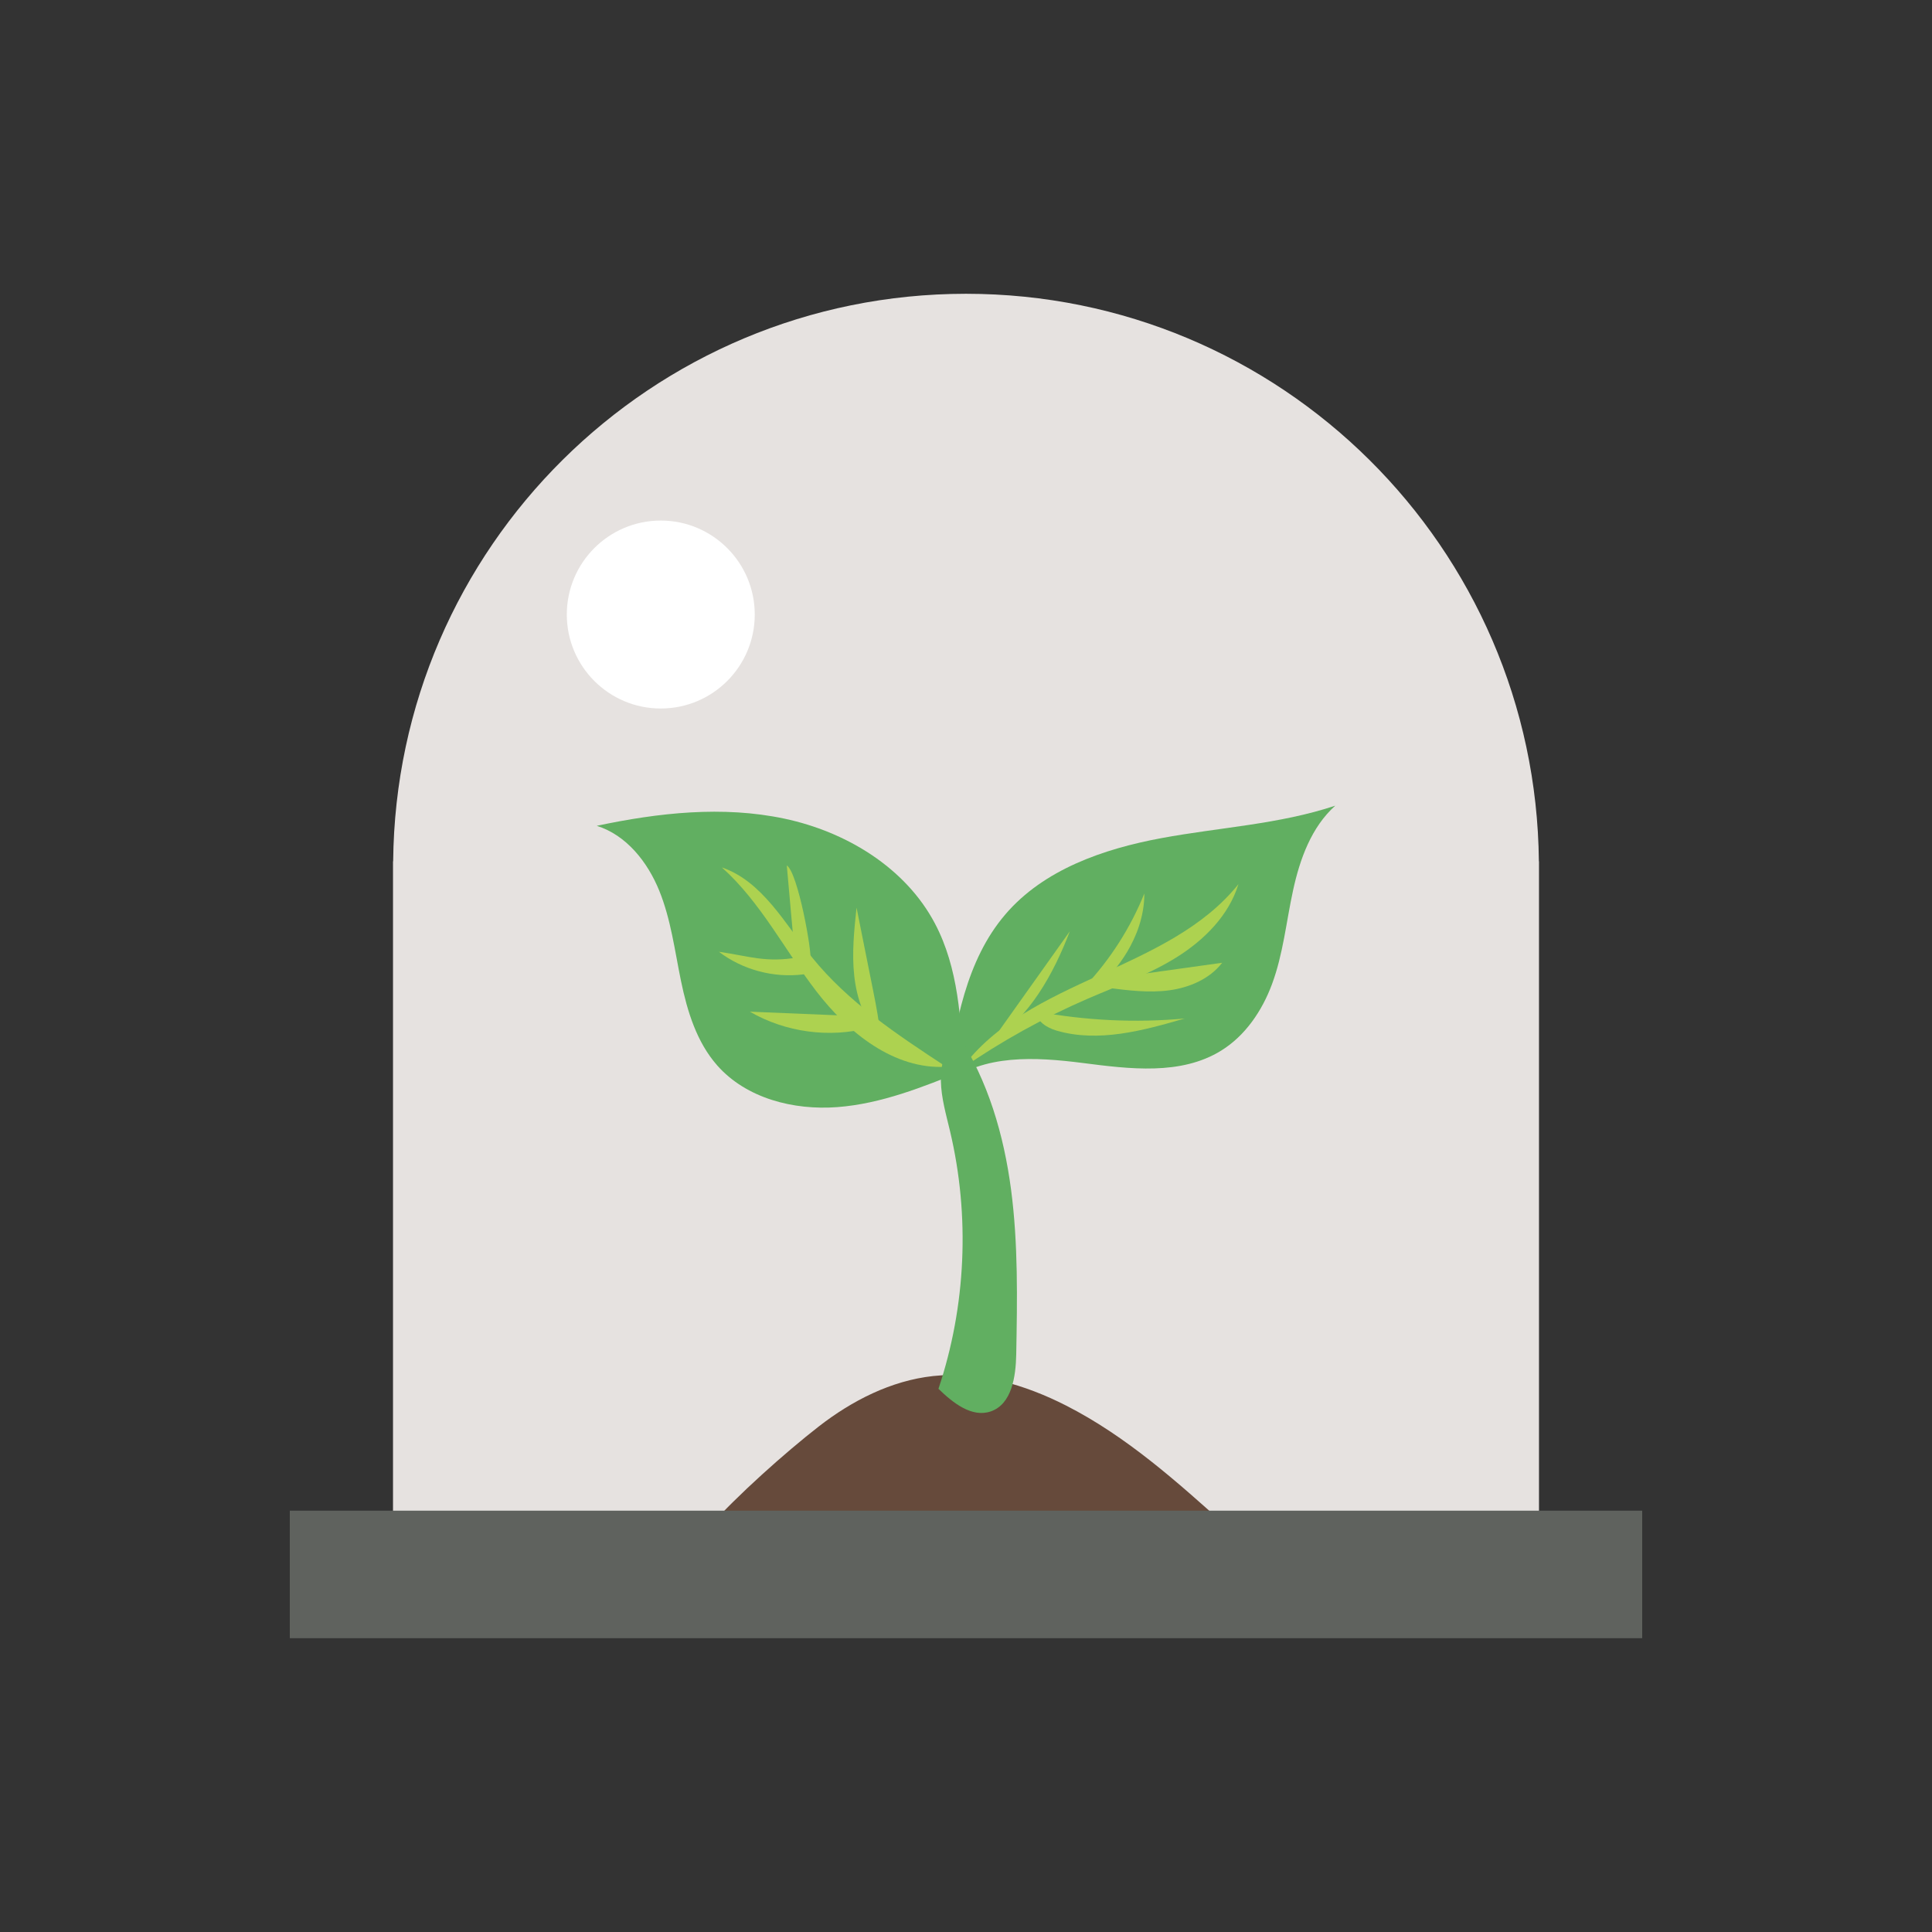 <?xml version="1.0" encoding="utf-8"?>
<!-- Generator: Adobe Illustrator 24.3.0, SVG Export Plug-In . SVG Version: 6.00 Build 0)  -->
<svg version="1.1" id="Layer_1" xmlns="http://www.w3.org/2000/svg" xmlns:xlink="http://www.w3.org/1999/xlink" x="0px" y="0px"
	 viewBox="0 0 500 500" style="enable-background:new 0 0 500 500;" xml:space="preserve">
<rect x="0" y="0" width="500" height="500" fill="#333333" stroke="none"/>
<style type="text/css">
	.st0{fill:#E6E2E0;}
	.st1{fill:#FFFFFF;}
	.st2{fill:#664A3B;}
	.st3{fill:#61AF61;}
	.st4{fill:#ADD250;}
	.st5{fill:#5F625E;}
</style>
<g>
	<path class="st0" d="M398.29,407.91V222.91h-0.03C397.49,141.66,331.43,76.03,250,76.03c-81.42,0-147.49,65.63-148.25,146.87h-0.04
		v185.01H398.29z"/>
	<path class="st1" d="M195.33,159.04c0,13.43-10.89,24.32-24.32,24.32c-13.43,0-24.32-10.89-24.32-24.32
		c0-13.43,10.89-24.32,24.32-24.32C184.43,134.72,195.33,145.61,195.33,159.04z"/>
	<g>
		<path class="st2" d="M183.49,395.21c7.26-8.17,19.76-19.32,28.38-26.02c8.63-6.71,18.75-11.88,29.61-13.07
			c11.84-1.3,23.78,2.22,34.39,7.62c15.61,7.94,28.83,19.79,41.85,31.51C299.13,408,183.49,395.21,183.49,395.21z"/>
		<path class="st3" d="M329.18,254.73c-2.56,6.89-6.91,13.32-13.16,17.18c-10.41,6.44-23.67,4.75-35.81,3.19
			c-12.14-1.55-25.74-2.35-35.29,5.3c2.34-15.49,5.07-31.85,15.26-43.75c9.93-11.61,25.35-16.95,40.38-19.74
			c15.02-2.79,30.51-3.57,45-8.4c-6.18,5.55-9.16,13.82-10.92,21.94C332.87,238.57,332.08,246.95,329.18,254.73z"/>
		<path class="st4" d="M281.55,258.44c-11.47,4.96-22.44,11.05-32.71,18.15c17.18-23.39,53.55-25.1,71.67-47.78
			c-2.47,8.08-8.85,14.46-16.01,18.94C297.33,252.22,289.3,255.09,281.55,258.44z"/>
		<path class="st4" d="M276.88,241c-6.78,9.54-13.56,19.07-20.34,28.61C266.53,263.14,272.62,252.11,276.88,241z"/>
		<path class="st4" d="M296.16,231.23c-3.59,8.88-8.83,17.09-15.39,24.07c2.58-1.87,3.16,0.23,5.48-1.94
			C287.59,252.11,296.16,243.27,296.16,231.23z"/>
		<path class="st4" d="M286.25,253.36c-0.48,0.06-1.02,0.18-1.25,0.6c-0.47,0.88,0.85,1.59,1.84,1.71
			c5.24,0.66,10.54,1.32,15.78,0.62c5.23-0.71,10.46-2.95,13.68-7.13C306.28,250.56,296.27,251.96,286.25,253.36z"/>
		<path class="st4" d="M306.6,263.59c-12.77,1.16-25.7,0.54-38.31-1.82c-0.11,2.57,2.67,4.22,5.14,4.95
			C284.25,269.88,295.79,266.73,306.6,263.59z"/>
		<path class="st3" d="M241.95,238.98c-7.63-14.44-22.95-23.72-38.92-27.11c-15.97-3.39-32.61-1.54-48.59,1.85
			c7.66,2.4,13.15,9.34,16.17,16.78c3.02,7.44,4.01,15.51,5.63,23.37c1.63,7.86,4.07,15.86,9.39,21.88
			c7.53,8.52,19.76,11.63,31.09,10.77c11.34-0.87,22.08-5.18,32.62-9.44C248.76,264.05,248.05,250.52,241.95,238.98z"/>
		<path class="st4" d="M210.1,247.7c-6.99-8.67-12.75-19.58-23.28-23.21c10.05,8.99,16.25,21.39,24.47,32.08
			c8.22,10.69,20.11,20.3,33.57,19.51C232.3,267.83,219.52,259.4,210.1,247.7z"/>
		<path class="st4" d="M221.67,234.89c-0.62,5.87-1.24,11.8-0.59,17.67c0.65,5.87,2.67,11.76,6.72,16.06
			c-0.2-4.05-1-8.05-1.79-12.03C224.56,249.36,223.12,242.13,221.67,234.89z"/>
		<path class="st4" d="M205.87,249.19c0.73,1.53,3.33,0.68,3.84-0.94c0.5-1.62-3.18-22.41-6.09-24.28
			C204.37,232.37,205.12,240.78,205.87,249.19z"/>
		<path class="st4" d="M207.88,252.17c0.88-0.11,1.87-0.34,2.3-1.11c0.48-0.87-0.05-2.03-0.88-2.57c-0.84-0.54-1.89-0.87-2.88-0.7
			c-8.22,1.39-12.36-0.3-20.38-1.48C192.18,250.98,200.21,253.14,207.88,252.17z"/>
		<path class="st4" d="M194.06,261.82c9.21,5.34,20.54,6.88,30.84,4.18c-0.32-0.98-0.64-1.96-0.96-2.94
			C213.99,262.65,204.02,262.23,194.06,261.82z"/>
		<path class="st3" d="M256.39,365.28c5.46-1.86,6.5-9,6.61-14.76c0.26-14.24,0.52-28.54-1.34-42.67
			c-1.87-14.12-5.95-28.16-13.75-40.08c-3.26,2.95-4.5,7.6-4.41,12c0.09,4.39,1.35,8.66,2.36,12.94
			c5.21,21.94,4.16,45.33-2.99,66.71C246.59,363.04,251.49,366.95,256.39,365.28z"/>
	</g>
	<rect x="75" y="390.96" class="st5" width="350" height="33"/>
</g>
</svg>
